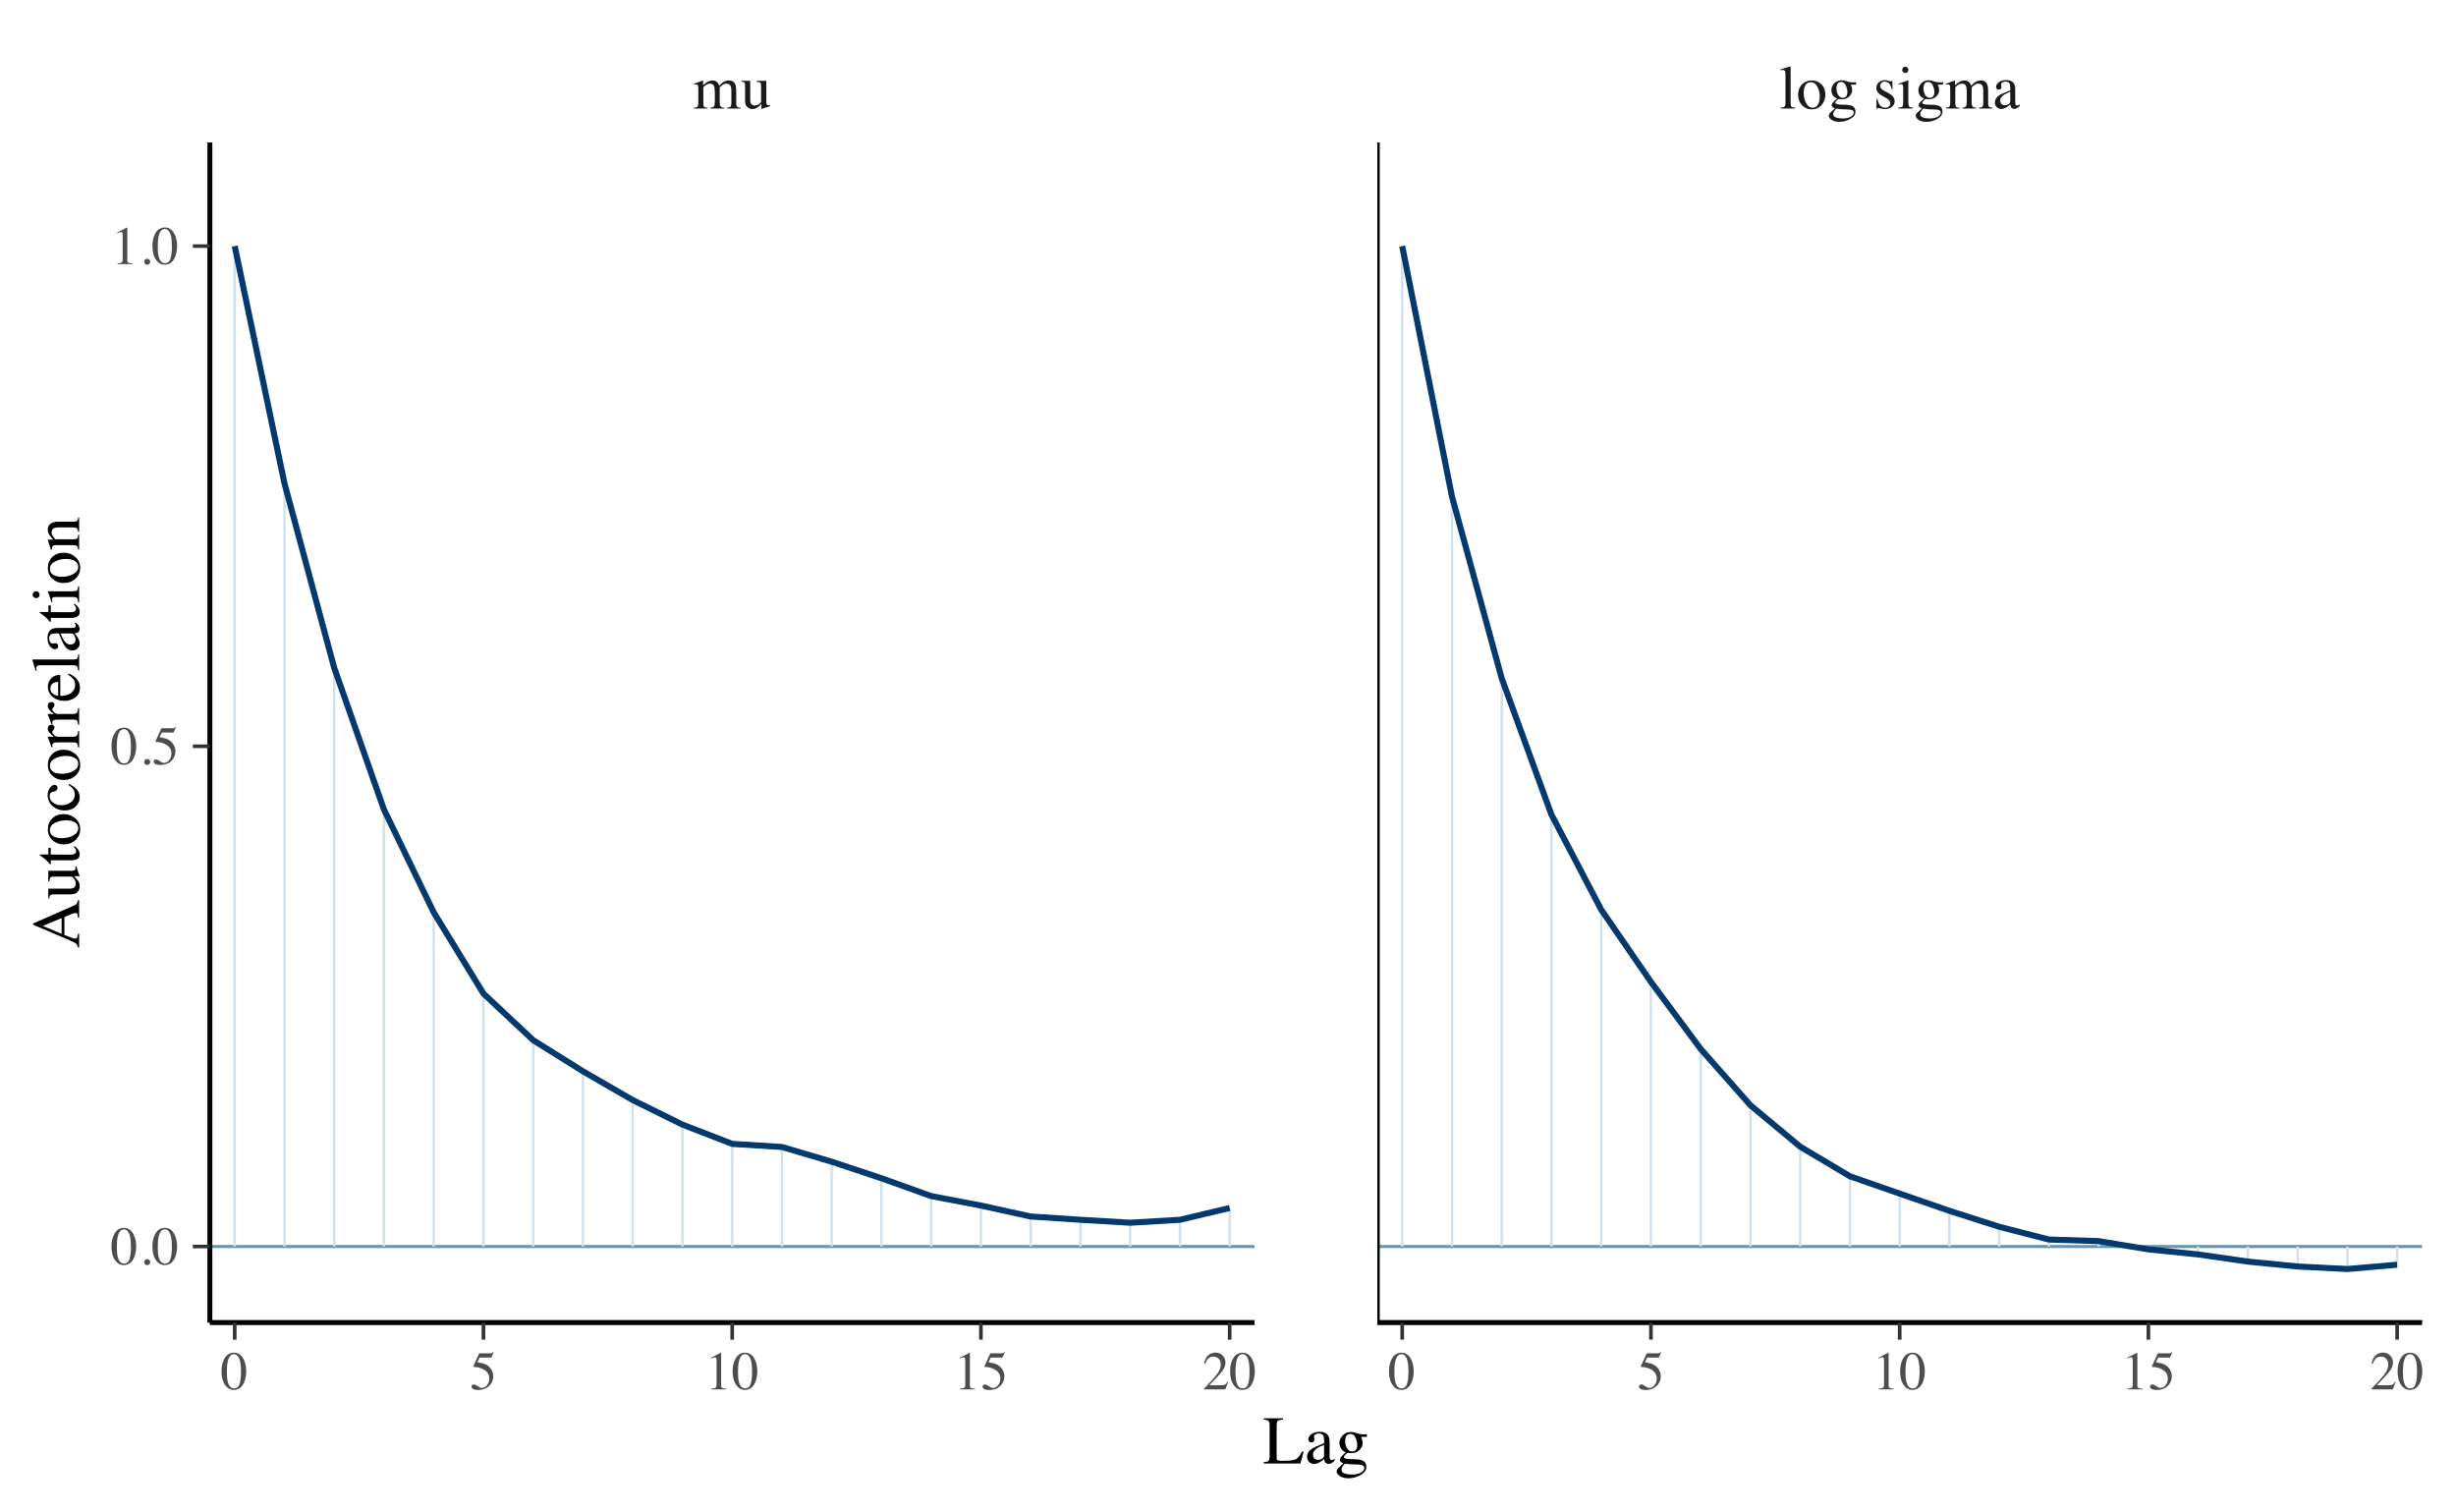 <?xml version="1.0" encoding="UTF-8"?>
<svg xmlns="http://www.w3.org/2000/svg" xmlns:xlink="http://www.w3.org/1999/xlink" width="432pt" height="266pt" viewBox="0 0 432 266" version="1.1">
<defs>
<g>
<symbol overflow="visible" id="glyph0-0">
<path style="stroke:none;" d="M 0.172 0 L 0.172 -7.141 L 7.547 -7.141 L 7.547 0 Z M 6.578 -0.969 L 6.578 -6.172 L 1.141 -6.172 L 1.141 -0.969 Z M 6.578 -0.969 "/>
</symbol>
<symbol overflow="visible" id="glyph0-1">
<path style="stroke:none;" d="M 0.172 -0.141 C 0.441 -0.16 0.625 -0.207 0.719 -0.281 C 0.863 -0.375 0.938 -0.578 0.938 -0.891 L 0.938 -3.609 C 0.938 -3.867 0.898 -4.039 0.828 -4.125 C 0.766 -4.207 0.648 -4.25 0.484 -4.25 C 0.41 -4.25 0.352 -4.242 0.312 -4.234 C 0.281 -4.223 0.238 -4.211 0.188 -4.203 L 0.188 -4.375 L 0.578 -4.5 C 0.711 -4.551 0.938 -4.633 1.25 -4.75 C 1.562 -4.875 1.727 -4.938 1.75 -4.938 C 1.758 -4.938 1.766 -4.926 1.766 -4.906 C 1.773 -4.883 1.781 -4.852 1.781 -4.812 L 1.781 -4.094 C 2.125 -4.414 2.422 -4.633 2.672 -4.75 C 2.93 -4.875 3.195 -4.938 3.469 -4.938 C 3.82 -4.938 4.109 -4.812 4.328 -4.562 C 4.441 -4.426 4.535 -4.242 4.609 -4.016 C 4.867 -4.285 5.094 -4.484 5.281 -4.609 C 5.613 -4.828 5.957 -4.938 6.312 -4.938 C 6.875 -4.938 7.25 -4.707 7.438 -4.25 C 7.551 -3.988 7.609 -3.578 7.609 -3.016 L 7.609 -0.828 C 7.609 -0.578 7.66 -0.406 7.766 -0.312 C 7.879 -0.219 8.082 -0.16 8.375 -0.141 L 8.375 0 L 6 0 L 6 -0.141 C 6.301 -0.172 6.5 -0.234 6.594 -0.328 C 6.695 -0.422 6.75 -0.613 6.75 -0.906 L 6.75 -3.188 C 6.75 -3.531 6.707 -3.781 6.625 -3.938 C 6.5 -4.227 6.25 -4.375 5.875 -4.375 C 5.645 -4.375 5.414 -4.297 5.188 -4.141 C 5.062 -4.055 4.898 -3.914 4.703 -3.719 L 4.703 -1.016 C 4.703 -0.734 4.754 -0.52 4.859 -0.375 C 4.961 -0.227 5.176 -0.148 5.5 -0.141 L 5.5 0 L 3.078 0 L 3.078 -0.141 C 3.41 -0.18 3.617 -0.258 3.703 -0.375 C 3.797 -0.5 3.844 -0.797 3.844 -1.266 L 3.844 -2.734 C 3.844 -3.273 3.812 -3.648 3.75 -3.859 C 3.625 -4.203 3.375 -4.375 3 -4.375 C 2.789 -4.375 2.582 -4.312 2.375 -4.188 C 2.164 -4.07 1.984 -3.922 1.828 -3.734 L 1.828 -0.844 C 1.828 -0.582 1.875 -0.398 1.969 -0.297 C 2.062 -0.191 2.266 -0.141 2.578 -0.141 L 2.578 0 L 0.172 0 Z M 0.172 -0.141 "/>
</symbol>
<symbol overflow="visible" id="glyph0-2">
<path style="stroke:none;" d="M 1.672 -4.875 L 1.672 -1.5 C 1.672 -1.27 1.703 -1.082 1.766 -0.938 C 1.898 -0.664 2.141 -0.531 2.484 -0.531 C 2.723 -0.531 2.957 -0.609 3.188 -0.766 C 3.32 -0.859 3.453 -0.984 3.578 -1.141 L 3.578 -4.016 C 3.578 -4.285 3.523 -4.461 3.422 -4.547 C 3.316 -4.641 3.109 -4.691 2.797 -4.703 L 2.797 -4.875 L 4.5 -4.875 L 4.5 -1.172 C 4.5 -0.93 4.539 -0.766 4.625 -0.672 C 4.707 -0.586 4.891 -0.551 5.172 -0.562 L 5.172 -0.406 C 4.973 -0.352 4.828 -0.312 4.734 -0.281 C 4.648 -0.258 4.5 -0.211 4.281 -0.141 C 4.195 -0.109 4 -0.035 3.688 0.078 C 3.664 0.078 3.648 0.066 3.641 0.047 C 3.641 0.035 3.641 0.02 3.641 0 L 3.641 -0.844 C 3.41 -0.562 3.195 -0.352 3 -0.219 C 2.695 -0.008 2.379 0.094 2.047 0.094 C 1.742 0.094 1.457 -0.016 1.188 -0.234 C 0.906 -0.441 0.766 -0.801 0.766 -1.312 L 0.766 -4.047 C 0.766 -4.328 0.707 -4.516 0.594 -4.609 C 0.508 -4.672 0.344 -4.711 0.094 -4.734 L 0.094 -4.875 Z M 2.703 -4.938 Z M 2.703 -4.938 "/>
</symbol>
<symbol overflow="visible" id="glyph0-3">
<path style="stroke:none;" d="M 0.219 -0.141 C 0.551 -0.172 0.773 -0.238 0.891 -0.344 C 1.004 -0.445 1.062 -0.645 1.062 -0.938 L 1.062 -6.078 C 1.062 -6.316 1.039 -6.477 1 -6.562 C 0.926 -6.707 0.785 -6.781 0.578 -6.781 C 0.523 -6.781 0.469 -6.773 0.406 -6.766 C 0.352 -6.754 0.281 -6.738 0.188 -6.719 L 0.188 -6.891 C 0.664 -7.016 1.238 -7.188 1.906 -7.406 C 1.938 -7.406 1.953 -7.395 1.953 -7.375 C 1.961 -7.352 1.969 -7.305 1.969 -7.234 L 1.969 -0.906 C 1.969 -0.602 2.02 -0.406 2.125 -0.312 C 2.227 -0.227 2.441 -0.172 2.766 -0.141 L 2.766 0 L 0.219 0 Z M 0.219 -0.141 "/>
</symbol>
<symbol overflow="visible" id="glyph0-4">
<path style="stroke:none;" d="M 0.281 -2.453 C 0.281 -3.148 0.5 -3.738 0.938 -4.219 C 1.383 -4.695 1.957 -4.938 2.656 -4.938 C 3.352 -4.938 3.93 -4.707 4.391 -4.25 C 4.848 -3.801 5.078 -3.195 5.078 -2.438 C 5.078 -1.738 4.852 -1.129 4.406 -0.609 C 3.969 -0.098 3.395 0.156 2.688 0.156 C 2.008 0.156 1.438 -0.086 0.969 -0.578 C 0.508 -1.078 0.281 -1.703 0.281 -2.453 Z M 2.516 -4.625 C 2.234 -4.625 1.988 -4.535 1.781 -4.359 C 1.438 -4.035 1.266 -3.484 1.266 -2.703 C 1.266 -2.078 1.406 -1.492 1.688 -0.953 C 1.969 -0.41 2.359 -0.141 2.859 -0.141 C 3.254 -0.141 3.555 -0.316 3.766 -0.672 C 3.984 -1.035 4.094 -1.516 4.094 -2.109 C 4.094 -2.711 3.957 -3.281 3.688 -3.812 C 3.414 -4.352 3.023 -4.625 2.516 -4.625 Z M 2.703 -4.938 Z M 2.703 -4.938 "/>
</symbol>
<symbol overflow="visible" id="glyph0-5">
<path style="stroke:none;" d="M 1.062 0.969 C 1.062 1.27 1.227 1.473 1.562 1.578 C 1.895 1.691 2.273 1.75 2.703 1.75 C 3.285 1.75 3.758 1.648 4.125 1.453 C 4.488 1.254 4.672 1.004 4.672 0.703 C 4.672 0.473 4.523 0.316 4.234 0.234 C 4.047 0.191 3.695 0.164 3.188 0.156 C 3.062 0.156 2.926 0.148 2.781 0.141 C 2.633 0.141 2.504 0.133 2.391 0.125 C 2.305 0.125 2.176 0.109 2 0.078 C 1.832 0.055 1.707 0.035 1.625 0.016 C 1.582 0.016 1.477 0.129 1.312 0.359 C 1.145 0.578 1.062 0.781 1.062 0.969 Z M 1.75 -1.766 C 1.426 -1.867 1.176 -2.055 1 -2.328 C 0.82 -2.598 0.734 -2.906 0.734 -3.25 C 0.734 -3.656 0.895 -4.039 1.219 -4.406 C 1.551 -4.781 2.016 -4.969 2.609 -4.969 C 2.867 -4.969 3.148 -4.906 3.453 -4.781 C 3.766 -4.664 4.062 -4.609 4.344 -4.609 C 4.414 -4.609 4.523 -4.609 4.672 -4.609 C 4.828 -4.617 4.941 -4.625 5.016 -4.625 L 5.078 -4.625 L 5.078 -4.203 L 4.156 -4.203 C 4.219 -4.047 4.27 -3.914 4.312 -3.812 C 4.363 -3.602 4.391 -3.41 4.391 -3.234 C 4.391 -2.828 4.223 -2.457 3.891 -2.125 C 3.566 -1.789 3.125 -1.625 2.562 -1.625 C 2.469 -1.625 2.305 -1.641 2.078 -1.672 C 1.973 -1.672 1.836 -1.582 1.672 -1.406 C 1.504 -1.238 1.422 -1.098 1.422 -0.984 C 1.422 -0.879 1.547 -0.801 1.797 -0.75 C 1.961 -0.707 2.141 -0.688 2.328 -0.688 C 3.234 -0.688 3.848 -0.633 4.172 -0.531 C 4.703 -0.375 4.969 -0.02 4.969 0.531 C 4.969 1.082 4.656 1.52 4.031 1.844 C 3.414 2.176 2.789 2.344 2.156 2.344 C 1.582 2.344 1.125 2.227 0.781 2 C 0.445 1.77 0.281 1.523 0.281 1.266 C 0.281 1.141 0.32 1.016 0.406 0.891 C 0.5 0.773 0.68 0.598 0.953 0.359 L 1.297 0.047 L 1.359 -0.016 C 1.203 -0.078 1.082 -0.141 1 -0.203 C 0.852 -0.316 0.781 -0.441 0.781 -0.578 C 0.781 -0.711 0.844 -0.859 0.969 -1.016 C 1.094 -1.172 1.352 -1.422 1.75 -1.766 Z M 2.75 -1.875 C 2.938 -1.875 3.098 -1.926 3.234 -2.031 C 3.441 -2.195 3.547 -2.492 3.547 -2.922 C 3.547 -3.254 3.457 -3.629 3.281 -4.047 C 3.113 -4.461 2.832 -4.672 2.438 -4.672 C 2.094 -4.672 1.859 -4.508 1.734 -4.188 C 1.66 -4.008 1.625 -3.797 1.625 -3.547 C 1.625 -3.117 1.727 -2.734 1.938 -2.391 C 2.145 -2.047 2.414 -1.875 2.75 -1.875 Z M 2.703 -4.969 Z M 2.703 -4.969 "/>
</symbol>
<symbol overflow="visible" id="glyph0-6">
<path style="stroke:none;" d=""/>
</symbol>
<symbol overflow="visible" id="glyph0-7">
<path style="stroke:none;" d="M 0.562 -1.656 L 0.734 -1.656 C 0.816 -1.258 0.926 -0.953 1.062 -0.734 C 1.301 -0.336 1.66 -0.141 2.141 -0.141 C 2.398 -0.141 2.609 -0.211 2.766 -0.359 C 2.922 -0.504 3 -0.695 3 -0.938 C 3 -1.082 2.953 -1.223 2.859 -1.359 C 2.773 -1.492 2.625 -1.629 2.406 -1.766 L 1.812 -2.094 C 1.375 -2.332 1.051 -2.566 0.844 -2.797 C 0.645 -3.035 0.547 -3.312 0.547 -3.625 C 0.547 -4.02 0.688 -4.344 0.969 -4.594 C 1.25 -4.852 1.602 -4.984 2.031 -4.984 C 2.219 -4.984 2.422 -4.945 2.641 -4.875 C 2.867 -4.801 2.992 -4.766 3.016 -4.766 C 3.078 -4.766 3.125 -4.773 3.156 -4.797 C 3.188 -4.816 3.211 -4.844 3.234 -4.875 L 3.359 -4.875 L 3.391 -3.406 L 3.234 -3.406 C 3.16 -3.75 3.066 -4.016 2.953 -4.203 C 2.734 -4.555 2.414 -4.734 2 -4.734 C 1.758 -4.734 1.566 -4.656 1.422 -4.5 C 1.285 -4.352 1.219 -4.176 1.219 -3.969 C 1.219 -3.645 1.457 -3.359 1.938 -3.109 L 2.641 -2.734 C 3.391 -2.328 3.766 -1.852 3.766 -1.312 C 3.766 -0.895 3.609 -0.555 3.297 -0.297 C 2.984 -0.035 2.578 0.094 2.078 0.094 C 1.859 0.094 1.613 0.062 1.344 0 C 1.082 -0.07 0.926 -0.109 0.875 -0.109 C 0.832 -0.109 0.797 -0.094 0.766 -0.062 C 0.734 -0.031 0.711 0.004 0.703 0.047 L 0.562 0.047 Z M 2.109 -4.984 Z M 2.109 -4.984 "/>
</symbol>
<symbol overflow="visible" id="glyph0-8">
<path style="stroke:none;" d="M 0.891 -6.812 C 0.891 -6.957 0.941 -7.082 1.047 -7.188 C 1.148 -7.301 1.281 -7.359 1.438 -7.359 C 1.582 -7.359 1.707 -7.301 1.812 -7.188 C 1.926 -7.082 1.984 -6.957 1.984 -6.812 C 1.984 -6.656 1.926 -6.52 1.812 -6.406 C 1.707 -6.301 1.582 -6.25 1.438 -6.25 C 1.281 -6.25 1.148 -6.301 1.047 -6.406 C 0.941 -6.52 0.891 -6.656 0.891 -6.812 Z M 0.203 -0.141 C 0.586 -0.18 0.828 -0.25 0.922 -0.344 C 1.016 -0.438 1.062 -0.688 1.062 -1.094 L 1.062 -3.609 C 1.062 -3.836 1.047 -3.992 1.016 -4.078 C 0.961 -4.223 0.852 -4.297 0.688 -4.297 C 0.645 -4.297 0.602 -4.289 0.562 -4.281 C 0.531 -4.281 0.43 -4.254 0.266 -4.203 L 0.266 -4.375 L 0.484 -4.438 C 1.098 -4.645 1.523 -4.797 1.766 -4.891 C 1.867 -4.93 1.938 -4.953 1.969 -4.953 C 1.969 -4.93 1.969 -4.906 1.969 -4.875 L 1.969 -1.094 C 1.969 -0.695 2.016 -0.445 2.109 -0.344 C 2.211 -0.238 2.43 -0.172 2.766 -0.141 L 2.766 0 L 0.203 0 Z M 0.203 -0.141 "/>
</symbol>
<symbol overflow="visible" id="glyph0-9">
<path style="stroke:none;" d="M 3.094 -2.922 C 2.688 -2.785 2.352 -2.641 2.094 -2.484 C 1.582 -2.172 1.328 -1.812 1.328 -1.406 C 1.328 -1.094 1.438 -0.859 1.656 -0.703 C 1.789 -0.609 1.941 -0.562 2.109 -0.562 C 2.336 -0.562 2.555 -0.625 2.766 -0.75 C 2.984 -0.883 3.094 -1.051 3.094 -1.25 Z M 0.391 -1.047 C 0.391 -1.555 0.645 -1.984 1.156 -2.328 C 1.477 -2.535 2.125 -2.82 3.094 -3.188 L 3.094 -3.625 C 3.094 -3.988 3.055 -4.238 2.984 -4.375 C 2.867 -4.613 2.625 -4.734 2.25 -4.734 C 2.07 -4.734 1.898 -4.688 1.734 -4.594 C 1.566 -4.5 1.484 -4.367 1.484 -4.203 C 1.484 -4.16 1.492 -4.086 1.516 -3.984 C 1.535 -3.891 1.547 -3.828 1.547 -3.797 C 1.547 -3.598 1.477 -3.461 1.344 -3.391 C 1.27 -3.348 1.188 -3.328 1.094 -3.328 C 0.926 -3.328 0.801 -3.375 0.719 -3.469 C 0.633 -3.57 0.594 -3.691 0.594 -3.828 C 0.594 -4.066 0.742 -4.32 1.047 -4.594 C 1.348 -4.863 1.797 -5 2.391 -5 C 3.066 -5 3.531 -4.773 3.781 -4.328 C 3.906 -4.086 3.969 -3.738 3.969 -3.281 L 3.969 -1.156 C 3.969 -0.957 3.984 -0.816 4.016 -0.734 C 4.055 -0.598 4.148 -0.531 4.297 -0.531 C 4.379 -0.531 4.445 -0.539 4.5 -0.562 C 4.551 -0.594 4.641 -0.656 4.766 -0.75 L 4.766 -0.469 C 4.66 -0.332 4.539 -0.223 4.406 -0.141 C 4.207 -0.004 4.008 0.062 3.812 0.062 C 3.57 0.062 3.395 -0.016 3.281 -0.172 C 3.176 -0.328 3.117 -0.508 3.109 -0.719 C 2.836 -0.488 2.609 -0.316 2.422 -0.203 C 2.109 -0.016 1.805 0.078 1.516 0.078 C 1.211 0.078 0.945 -0.023 0.719 -0.234 C 0.5 -0.453 0.391 -0.723 0.391 -1.047 Z M 2.406 -5 Z M 2.406 -5 "/>
</symbol>
<symbol overflow="visible" id="glyph1-0">
<path style="stroke:none;" d="M 0.156 0 L 0.156 -6.344 L 6.703 -6.344 L 6.703 0 Z M 5.844 -0.859 L 5.844 -5.484 L 1.016 -5.484 L 1.016 -0.859 Z M 5.844 -0.859 "/>
</symbol>
<symbol overflow="visible" id="glyph1-1">
<path style="stroke:none;" d="M 2.297 -0.172 C 2.754 -0.172 3.066 -0.422 3.234 -0.922 C 3.41 -1.43 3.5 -2.16 3.5 -3.109 C 3.5 -3.867 3.445 -4.473 3.344 -4.922 C 3.145 -5.766 2.785 -6.188 2.266 -6.188 C 1.734 -6.188 1.367 -5.754 1.172 -4.891 C 1.066 -4.43 1.016 -3.82 1.016 -3.062 C 1.016 -2.352 1.066 -1.785 1.172 -1.359 C 1.367 -0.566 1.742 -0.172 2.297 -0.172 Z M 2.281 -6.453 C 3 -6.453 3.555 -6.07 3.953 -5.312 C 4.266 -4.707 4.422 -4.008 4.422 -3.219 C 4.422 -2.594 4.328 -2.008 4.141 -1.469 C 3.773 -0.426 3.141 0.094 2.234 0.094 C 1.617 0.094 1.113 -0.188 0.719 -0.75 C 0.289 -1.344 0.078 -2.156 0.078 -3.188 C 0.078 -3.988 0.223 -4.68 0.516 -5.266 C 0.898 -6.055 1.488 -6.453 2.281 -6.453 Z M 2.281 -6.453 "/>
</symbol>
<symbol overflow="visible" id="glyph1-2">
<path style="stroke:none;" d="M 0.719 -0.859 C 0.895 -0.859 1.125 -0.754 1.406 -0.547 C 1.695 -0.348 1.922 -0.25 2.078 -0.25 C 2.441 -0.25 2.754 -0.406 3.016 -0.719 C 3.285 -1.039 3.422 -1.43 3.422 -1.891 C 3.422 -2.703 2.992 -3.285 2.141 -3.641 C 1.66 -3.836 1.211 -3.938 0.797 -3.938 C 0.734 -3.938 0.691 -3.938 0.672 -3.938 C 0.648 -3.945 0.629 -3.969 0.609 -4 C 0.617 -4.02 0.625 -4.035 0.625 -4.047 C 0.625 -4.066 0.629 -4.086 0.641 -4.109 L 1.656 -6.344 L 3.672 -6.344 C 3.773 -6.344 3.852 -6.359 3.906 -6.391 C 3.957 -6.43 4.031 -6.5 4.125 -6.594 L 4.188 -6.531 L 3.828 -5.656 C 3.816 -5.625 3.781 -5.602 3.719 -5.594 C 3.664 -5.594 3.609 -5.594 3.547 -5.594 L 1.734 -5.594 L 1.328 -4.781 C 1.836 -4.688 2.211 -4.602 2.453 -4.531 C 2.848 -4.395 3.176 -4.195 3.438 -3.938 C 3.656 -3.719 3.82 -3.469 3.938 -3.188 C 4.062 -2.914 4.125 -2.625 4.125 -2.312 C 4.125 -1.625 3.875 -1.047 3.375 -0.578 C 2.883 -0.117 2.266 0.109 1.516 0.109 C 1.203 0.109 0.953 0.078 0.766 0.016 C 0.453 -0.078 0.297 -0.25 0.297 -0.5 C 0.297 -0.594 0.328 -0.676 0.391 -0.75 C 0.461 -0.82 0.57 -0.859 0.719 -0.859 Z M 0.719 -0.859 "/>
</symbol>
<symbol overflow="visible" id="glyph1-3">
<path style="stroke:none;" d="M 2.844 -6.438 C 2.852 -6.414 2.859 -6.398 2.859 -6.391 C 2.859 -6.391 2.859 -6.375 2.859 -6.344 L 2.859 -0.703 C 2.859 -0.461 2.922 -0.312 3.047 -0.25 C 3.18 -0.188 3.422 -0.145 3.766 -0.125 L 3.766 0 L 1.125 0 L 1.125 -0.141 C 1.508 -0.16 1.758 -0.211 1.875 -0.297 C 1.988 -0.379 2.047 -0.562 2.047 -0.844 L 2.047 -5.188 C 2.047 -5.332 2.023 -5.441 1.984 -5.516 C 1.953 -5.598 1.875 -5.641 1.75 -5.641 C 1.664 -5.641 1.555 -5.613 1.422 -5.562 C 1.297 -5.52 1.176 -5.473 1.062 -5.422 L 1.062 -5.562 L 2.781 -6.438 Z M 2.844 -6.438 "/>
</symbol>
<symbol overflow="visible" id="glyph1-4">
<path style="stroke:none;" d="M 0.281 -0.109 C 1.426 -1.297 2.203 -2.164 2.609 -2.719 C 3.023 -3.281 3.234 -3.82 3.234 -4.344 C 3.234 -4.812 3.109 -5.164 2.859 -5.406 C 2.609 -5.645 2.305 -5.766 1.953 -5.766 C 1.523 -5.766 1.18 -5.609 0.922 -5.297 C 0.773 -5.129 0.633 -4.863 0.5 -4.5 L 0.297 -4.547 C 0.453 -5.266 0.719 -5.766 1.094 -6.047 C 1.469 -6.328 1.867 -6.469 2.297 -6.469 C 2.816 -6.469 3.238 -6.301 3.562 -5.969 C 3.895 -5.633 4.062 -5.227 4.062 -4.75 C 4.062 -4.238 3.883 -3.742 3.531 -3.266 C 3.176 -2.785 2.41 -1.941 1.234 -0.734 L 3.375 -0.734 C 3.676 -0.734 3.891 -0.77 4.016 -0.844 C 4.141 -0.914 4.273 -1.086 4.422 -1.359 L 4.547 -1.312 L 4.031 0 L 0.281 0 Z M 0.281 -0.109 "/>
</symbol>
<symbol overflow="visible" id="glyph1-5">
<path style="stroke:none;" d="M 1.562 0.109 C 1.414 0.109 1.289 0.055 1.188 -0.047 C 1.082 -0.148 1.031 -0.273 1.031 -0.422 C 1.031 -0.566 1.082 -0.691 1.188 -0.797 C 1.289 -0.898 1.414 -0.953 1.562 -0.953 C 1.707 -0.953 1.832 -0.898 1.938 -0.797 C 2.039 -0.691 2.094 -0.566 2.094 -0.422 C 2.094 -0.273 2.039 -0.148 1.938 -0.047 C 1.844 0.055 1.719 0.109 1.562 0.109 Z M 1.562 0.109 "/>
</symbol>
<symbol overflow="visible" id="glyph2-0">
<path style="stroke:none;" d="M 0.188 0 L 0.188 -7.938 L 8.391 -7.938 L 8.391 0 Z M 7.312 -1.078 L 7.312 -6.859 L 1.266 -6.859 L 1.266 -1.078 Z M 7.312 -1.078 "/>
</symbol>
<symbol overflow="visible" id="glyph2-1">
<path style="stroke:none;" d="M 0.141 -0.219 C 0.578 -0.258 0.859 -0.336 0.984 -0.453 C 1.117 -0.566 1.188 -0.848 1.188 -1.297 L 1.188 -6.641 C 1.188 -7.066 1.117 -7.344 0.984 -7.469 C 0.859 -7.602 0.578 -7.688 0.141 -7.719 L 0.141 -7.938 L 3.531 -7.938 L 3.531 -7.719 C 3.082 -7.695 2.785 -7.625 2.641 -7.5 C 2.492 -7.375 2.422 -7.113 2.422 -6.719 L 2.422 -0.953 C 2.422 -0.816 2.441 -0.711 2.484 -0.641 C 2.523 -0.566 2.625 -0.52 2.781 -0.5 C 2.863 -0.488 2.957 -0.477 3.062 -0.469 C 3.164 -0.469 3.352 -0.469 3.625 -0.469 C 4.688 -0.469 5.406 -0.555 5.781 -0.734 C 6.156 -0.91 6.52 -1.359 6.875 -2.078 L 7.172 -2.078 L 6.594 0 L 0.141 0 Z M 0.141 -0.219 "/>
</symbol>
<symbol overflow="visible" id="glyph2-2">
<path style="stroke:none;" d="M 3.438 -3.25 C 2.988 -3.102 2.617 -2.938 2.328 -2.75 C 1.766 -2.406 1.484 -2.016 1.484 -1.578 C 1.484 -1.211 1.598 -0.945 1.828 -0.781 C 1.984 -0.676 2.156 -0.625 2.344 -0.625 C 2.602 -0.625 2.848 -0.695 3.078 -0.844 C 3.316 -0.988 3.438 -1.172 3.438 -1.391 Z M 0.438 -1.172 C 0.438 -1.734 0.723 -2.203 1.297 -2.578 C 1.648 -2.816 2.363 -3.141 3.438 -3.547 L 3.438 -4.031 C 3.438 -4.438 3.398 -4.719 3.328 -4.875 C 3.191 -5.133 2.914 -5.266 2.5 -5.266 C 2.301 -5.266 2.109 -5.211 1.922 -5.109 C 1.742 -5.004 1.656 -4.859 1.656 -4.672 C 1.656 -4.629 1.664 -4.551 1.688 -4.438 C 1.707 -4.32 1.719 -4.25 1.719 -4.219 C 1.719 -4 1.645 -3.848 1.5 -3.766 C 1.414 -3.711 1.316 -3.688 1.203 -3.688 C 1.023 -3.688 0.891 -3.742 0.797 -3.859 C 0.703 -3.973 0.656 -4.102 0.656 -4.25 C 0.656 -4.52 0.82 -4.805 1.156 -5.109 C 1.5 -5.41 2 -5.562 2.656 -5.562 C 3.414 -5.562 3.93 -5.312 4.203 -4.812 C 4.336 -4.539 4.406 -4.148 4.406 -3.641 L 4.406 -1.297 C 4.406 -1.066 4.422 -0.91 4.453 -0.828 C 4.504 -0.672 4.613 -0.594 4.781 -0.594 C 4.863 -0.594 4.938 -0.602 5 -0.625 C 5.062 -0.656 5.16 -0.723 5.297 -0.828 L 5.297 -0.531 C 5.172 -0.375 5.039 -0.25 4.906 -0.156 C 4.688 0 4.461 0.078 4.234 0.078 C 3.961 0.078 3.766 -0.008 3.641 -0.188 C 3.523 -0.363 3.461 -0.566 3.453 -0.797 C 3.16 -0.547 2.91 -0.359 2.703 -0.234 C 2.336 -0.016 2 0.094 1.688 0.094 C 1.344 0.094 1.047 -0.023 0.797 -0.266 C 0.555 -0.504 0.438 -0.805 0.438 -1.172 Z M 2.672 -5.562 Z M 2.672 -5.562 "/>
</symbol>
<symbol overflow="visible" id="glyph2-3">
<path style="stroke:none;" d="M 1.172 1.078 C 1.172 1.41 1.352 1.641 1.719 1.766 C 2.094 1.891 2.52 1.953 3 1.953 C 3.645 1.953 4.172 1.836 4.578 1.609 C 4.984 1.391 5.188 1.113 5.188 0.781 C 5.188 0.52 5.023 0.348 4.703 0.266 C 4.492 0.211 4.109 0.18 3.547 0.172 C 3.398 0.172 3.242 0.164 3.078 0.156 C 2.922 0.156 2.781 0.148 2.656 0.141 C 2.562 0.141 2.422 0.125 2.234 0.094 C 2.047 0.062 1.906 0.039 1.812 0.031 C 1.758 0.031 1.641 0.148 1.453 0.391 C 1.266 0.641 1.172 0.867 1.172 1.078 Z M 1.938 -1.969 C 1.582 -2.082 1.305 -2.289 1.109 -2.594 C 0.91 -2.895 0.812 -3.234 0.812 -3.609 C 0.812 -4.066 0.992 -4.5 1.359 -4.906 C 1.723 -5.32 2.238 -5.531 2.906 -5.531 C 3.188 -5.531 3.5 -5.461 3.844 -5.328 C 4.188 -5.191 4.516 -5.125 4.828 -5.125 C 4.91 -5.125 5.035 -5.125 5.203 -5.125 C 5.367 -5.133 5.488 -5.141 5.562 -5.141 L 5.641 -5.141 L 5.641 -4.672 L 4.625 -4.672 C 4.695 -4.504 4.75 -4.359 4.781 -4.234 C 4.852 -4.004 4.891 -3.789 4.891 -3.594 C 4.891 -3.145 4.703 -2.734 4.328 -2.359 C 3.961 -1.992 3.469 -1.812 2.844 -1.812 C 2.75 -1.812 2.57 -1.828 2.312 -1.859 C 2.195 -1.859 2.047 -1.758 1.859 -1.562 C 1.68 -1.375 1.594 -1.223 1.594 -1.109 C 1.594 -0.984 1.727 -0.891 2 -0.828 C 2.176 -0.785 2.375 -0.766 2.594 -0.766 C 3.602 -0.766 4.285 -0.707 4.641 -0.594 C 5.234 -0.414 5.531 -0.02 5.531 0.594 C 5.531 1.207 5.18 1.695 4.484 2.062 C 3.797 2.426 3.102 2.609 2.406 2.609 C 1.758 2.609 1.25 2.477 0.875 2.219 C 0.5 1.957 0.312 1.688 0.312 1.406 C 0.312 1.27 0.359 1.133 0.453 1 C 0.555 0.863 0.758 0.66 1.062 0.391 L 1.438 0.047 L 1.516 -0.031 C 1.336 -0.094 1.203 -0.16 1.109 -0.234 C 0.953 -0.348 0.875 -0.484 0.875 -0.641 C 0.875 -0.785 0.941 -0.945 1.078 -1.125 C 1.211 -1.301 1.5 -1.582 1.938 -1.969 Z M 3.047 -2.094 C 3.266 -2.094 3.445 -2.148 3.594 -2.266 C 3.82 -2.453 3.938 -2.773 3.938 -3.234 C 3.938 -3.609 3.844 -4.023 3.656 -4.484 C 3.469 -4.953 3.156 -5.188 2.719 -5.188 C 2.332 -5.188 2.066 -5.004 1.922 -4.641 C 1.848 -4.453 1.812 -4.219 1.812 -3.938 C 1.812 -3.457 1.926 -3.031 2.156 -2.656 C 2.383 -2.281 2.68 -2.094 3.047 -2.094 Z M 3 -5.531 Z M 3 -5.531 "/>
</symbol>
<symbol overflow="visible" id="glyph3-0">
<path style="stroke:none;" d="M 0 -0.188 L -7.938 -0.188 L -7.938 -8.391 L 0 -8.391 Z M -1.078 -7.312 L -6.859 -7.312 L -6.859 -1.266 L -1.078 -1.266 Z M -1.078 -7.312 "/>
</symbol>
<symbol overflow="visible" id="glyph3-1">
<path style="stroke:none;" d="M -3.078 -5.359 L -6.391 -3.969 L -3.078 -2.594 Z M 0 -0.172 L -0.219 -0.172 C -0.25 -0.484 -0.363 -0.719 -0.562 -0.875 C -0.77 -1.031 -1.312 -1.297 -2.188 -1.672 L -8.078 -4.172 L -8.078 -4.406 L -1.281 -7.391 C -0.82 -7.586 -0.539 -7.742 -0.438 -7.859 C -0.332 -7.984 -0.258 -8.188 -0.219 -8.469 L 0 -8.469 L 0 -5.422 L -0.219 -5.422 C -0.25 -5.766 -0.285 -5.988 -0.328 -6.094 C -0.379 -6.195 -0.488 -6.25 -0.656 -6.25 C -0.719 -6.25 -0.82 -6.227 -0.969 -6.188 C -1.125 -6.145 -1.281 -6.094 -1.438 -6.031 L -2.594 -5.531 L -2.594 -2.391 C -1.812 -2.078 -1.332 -1.891 -1.156 -1.828 C -0.977 -1.766 -0.844 -1.734 -0.75 -1.734 C -0.539 -1.734 -0.398 -1.816 -0.328 -1.984 C -0.273 -2.086 -0.238 -2.281 -0.219 -2.562 L 0 -2.562 Z M -8.078 -4.281 Z M -8.078 -4.281 "/>
</symbol>
<symbol overflow="visible" id="glyph3-2">
<path style="stroke:none;" d="M -5.422 -1.859 L -1.672 -1.859 C -1.41 -1.859 -1.195 -1.895 -1.031 -1.969 C -0.738 -2.113 -0.594 -2.379 -0.594 -2.766 C -0.594 -3.035 -0.68 -3.297 -0.859 -3.547 C -0.953 -3.691 -1.086 -3.836 -1.266 -3.984 L -4.469 -3.984 C -4.77 -3.984 -4.969 -3.926 -5.062 -3.812 C -5.156 -3.695 -5.211 -3.461 -5.234 -3.109 L -5.422 -3.109 L -5.422 -5 L -1.297 -5 C -1.035 -5 -0.852 -5.047 -0.75 -5.141 C -0.656 -5.234 -0.613 -5.438 -0.625 -5.75 L -0.453 -5.75 C -0.398 -5.531 -0.359 -5.367 -0.328 -5.266 C -0.297 -5.172 -0.242 -5.004 -0.172 -4.766 C -0.129 -4.66 -0.039 -4.438 0.094 -4.094 C 0.094 -4.07 0.082 -4.062 0.062 -4.062 C 0.039 -4.062 0.02 -4.062 0 -4.062 L -0.938 -4.062 C -0.625 -3.789 -0.391 -3.547 -0.234 -3.328 C -0.004 -2.992 0.109 -2.645 0.109 -2.281 C 0.109 -1.938 -0.008 -1.613 -0.25 -1.312 C -0.488 -1.008 -0.891 -0.859 -1.453 -0.859 L -4.5 -0.859 C -4.812 -0.859 -5.02 -0.789 -5.125 -0.656 C -5.188 -0.57 -5.234 -0.391 -5.266 -0.109 L -5.422 -0.109 Z M -5.5 -3 Z M -5.5 -3 "/>
</symbol>
<symbol overflow="visible" id="glyph3-3">
<path style="stroke:none;" d="M -5.406 -3.047 L -4.984 -3.047 L -4.984 -1.859 L -1.609 -1.844 C -1.305 -1.844 -1.082 -1.867 -0.938 -1.922 C -0.664 -2.016 -0.531 -2.195 -0.531 -2.469 C -0.531 -2.613 -0.562 -2.738 -0.625 -2.844 C -0.695 -2.945 -0.801 -3.062 -0.938 -3.188 L -0.812 -3.344 L -0.641 -3.219 C -0.367 -3.008 -0.176 -2.789 -0.062 -2.562 C 0.051 -2.344 0.109 -2.129 0.109 -1.922 C 0.109 -1.453 -0.094 -1.141 -0.5 -0.984 C -0.727 -0.891 -1.039 -0.844 -1.438 -0.844 L -4.984 -0.844 L -4.984 -0.203 C -4.992 -0.18 -5.004 -0.164 -5.016 -0.156 C -5.023 -0.145 -5.039 -0.141 -5.062 -0.141 C -5.102 -0.141 -5.133 -0.148 -5.156 -0.172 C -5.176 -0.191 -5.223 -0.25 -5.297 -0.344 C -5.523 -0.613 -5.707 -0.805 -5.844 -0.922 C -5.977 -1.047 -6.344 -1.328 -6.938 -1.766 C -6.938 -1.816 -6.93 -1.848 -6.922 -1.859 C -6.922 -1.867 -6.895 -1.875 -6.844 -1.875 L -5.406 -1.875 Z M -5.406 -3.047 "/>
</symbol>
<symbol overflow="visible" id="glyph3-4">
<path style="stroke:none;" d="M -2.719 -0.312 C -3.5 -0.312 -4.156 -0.555 -4.688 -1.047 C -5.227 -1.535 -5.5 -2.172 -5.5 -2.953 C -5.5 -3.723 -5.242 -4.363 -4.734 -4.875 C -4.223 -5.383 -3.547 -5.641 -2.703 -5.641 C -1.93 -5.641 -1.254 -5.391 -0.672 -4.891 C -0.098 -4.398 0.188 -3.766 0.188 -2.984 C 0.188 -2.234 -0.086 -1.598 -0.641 -1.078 C -1.191 -0.566 -1.883 -0.312 -2.719 -0.312 Z M -5.141 -2.797 C -5.141 -2.484 -5.039 -2.211 -4.844 -1.984 C -4.488 -1.598 -3.875 -1.406 -3 -1.406 C -2.301 -1.406 -1.648 -1.562 -1.047 -1.875 C -0.453 -2.188 -0.156 -2.625 -0.156 -3.188 C -0.156 -3.625 -0.352 -3.957 -0.75 -4.188 C -1.156 -4.426 -1.688 -4.547 -2.344 -4.547 C -3.02 -4.547 -3.656 -4.395 -4.25 -4.094 C -4.844 -3.789 -5.141 -3.359 -5.141 -2.797 Z M -5.5 -3 Z M -5.5 -3 "/>
</symbol>
<symbol overflow="visible" id="glyph3-5">
<path style="stroke:none;" d="M -5.531 -2.984 C -5.531 -3.473 -5.398 -3.895 -5.141 -4.25 C -4.891 -4.602 -4.613 -4.781 -4.312 -4.781 C -4.188 -4.781 -4.066 -4.734 -3.953 -4.641 C -3.848 -4.547 -3.797 -4.406 -3.797 -4.219 C -3.797 -4.082 -3.844 -3.961 -3.938 -3.859 C -4.031 -3.754 -4.164 -3.68 -4.344 -3.641 L -4.625 -3.562 C -4.832 -3.52 -4.977 -3.438 -5.062 -3.312 C -5.145 -3.176 -5.188 -3.004 -5.188 -2.797 C -5.188 -2.348 -4.988 -1.969 -4.594 -1.656 C -4.207 -1.352 -3.691 -1.203 -3.047 -1.203 C -2.461 -1.203 -1.938 -1.367 -1.469 -1.703 C -1 -2.047 -0.766 -2.504 -0.766 -3.078 C -0.766 -3.484 -0.895 -3.848 -1.156 -4.172 C -1.312 -4.348 -1.555 -4.551 -1.891 -4.781 L -1.781 -4.938 C -1.312 -4.719 -0.941 -4.484 -0.672 -4.234 C -0.148 -3.766 0.109 -3.219 0.109 -2.594 C 0.109 -1.988 -0.129 -1.453 -0.609 -0.984 C -1.086 -0.516 -1.738 -0.281 -2.562 -0.281 C -3.375 -0.281 -4.07 -0.535 -4.656 -1.047 C -5.238 -1.555 -5.531 -2.203 -5.531 -2.984 Z M -5.531 -2.719 Z M -5.531 -2.719 "/>
</symbol>
<symbol overflow="visible" id="glyph3-6">
<path style="stroke:none;" d="M -0.188 -0.047 C -0.219 -0.41 -0.281 -0.648 -0.375 -0.766 C -0.477 -0.879 -0.688 -0.938 -1 -0.938 L -3.641 -0.938 C -4.023 -0.938 -4.301 -0.898 -4.469 -0.828 C -4.633 -0.766 -4.719 -0.633 -4.719 -0.438 C -4.719 -0.395 -4.711 -0.344 -4.703 -0.281 C -4.691 -0.219 -4.68 -0.148 -4.672 -0.078 L -4.859 -0.078 C -4.93 -0.305 -5.008 -0.535 -5.094 -0.766 C -5.176 -1.004 -5.238 -1.164 -5.281 -1.25 C -5.352 -1.445 -5.438 -1.648 -5.531 -1.859 C -5.531 -1.891 -5.52 -1.906 -5.5 -1.906 C -5.477 -1.914 -5.438 -1.922 -5.375 -1.922 L -4.406 -1.922 C -4.758 -2.172 -5.031 -2.41 -5.219 -2.641 C -5.414 -2.867 -5.516 -3.109 -5.516 -3.359 C -5.516 -3.555 -5.453 -3.719 -5.328 -3.844 C -5.211 -3.969 -5.066 -4.031 -4.891 -4.031 C -4.734 -4.031 -4.598 -3.984 -4.484 -3.891 C -4.379 -3.797 -4.328 -3.676 -4.328 -3.531 C -4.328 -3.383 -4.395 -3.234 -4.531 -3.078 C -4.664 -2.93 -4.734 -2.816 -4.734 -2.734 C -4.734 -2.598 -4.625 -2.426 -4.406 -2.219 C -4.188 -2.02 -3.957 -1.922 -3.719 -1.922 L -1.078 -1.922 C -0.742 -1.922 -0.508 -2 -0.375 -2.156 C -0.25 -2.312 -0.188 -2.57 -0.188 -2.938 L 0 -2.938 L 0 -0.047 Z M -0.188 -0.047 "/>
</symbol>
<symbol overflow="visible" id="glyph3-7">
<path style="stroke:none;" d="M -5.5 -2.75 C -5.5 -3.301 -5.305 -3.781 -4.922 -4.188 C -4.547 -4.602 -4.008 -4.812 -3.312 -4.812 L -3.312 -1.094 C -2.406 -1.133 -1.742 -1.336 -1.328 -1.703 C -0.91 -2.078 -0.703 -2.52 -0.703 -3.031 C -0.703 -3.438 -0.805 -3.781 -1.016 -4.062 C -1.234 -4.344 -1.539 -4.602 -1.938 -4.844 L -1.875 -5.047 C -1.375 -4.891 -0.91 -4.594 -0.484 -4.156 C -0.066 -3.719 0.141 -3.176 0.141 -2.531 C 0.141 -1.801 -0.133 -1.234 -0.688 -0.828 C -1.25 -0.43 -1.891 -0.234 -2.609 -0.234 C -3.391 -0.234 -4.066 -0.461 -4.641 -0.922 C -5.211 -1.391 -5.5 -2 -5.5 -2.75 Z M -5.062 -2.406 C -5.062 -1.957 -4.867 -1.617 -4.484 -1.391 C -4.266 -1.266 -4 -1.176 -3.688 -1.125 L -3.688 -3.594 C -4.07 -3.551 -4.359 -3.477 -4.547 -3.375 C -4.891 -3.176 -5.062 -2.852 -5.062 -2.406 Z M -5.5 -2.672 Z M -5.5 -2.672 "/>
</symbol>
<symbol overflow="visible" id="glyph3-8">
<path style="stroke:none;" d="M -0.172 -0.25 C -0.203 -0.613 -0.27 -0.859 -0.375 -0.984 C -0.488 -1.109 -0.707 -1.172 -1.031 -1.172 L -6.766 -1.172 C -7.023 -1.172 -7.203 -1.148 -7.297 -1.109 C -7.461 -1.035 -7.547 -0.879 -7.547 -0.641 C -7.547 -0.586 -7.535 -0.523 -7.516 -0.453 C -7.504 -0.391 -7.488 -0.312 -7.469 -0.219 L -7.672 -0.219 C -7.805 -0.75 -7.992 -1.383 -8.234 -2.125 C -8.234 -2.145 -8.219 -2.16 -8.188 -2.172 C -8.164 -2.18 -8.117 -2.188 -8.047 -2.188 L -1.016 -2.188 C -0.672 -2.188 -0.445 -2.242 -0.344 -2.359 C -0.25 -2.473 -0.191 -2.711 -0.172 -3.078 L 0 -3.078 L 0 -0.25 Z M -0.172 -0.25 "/>
</symbol>
<symbol overflow="visible" id="glyph3-9">
<path style="stroke:none;" d="M -3.25 -3.438 C -3.102 -2.988 -2.938 -2.617 -2.75 -2.328 C -2.406 -1.766 -2.016 -1.484 -1.578 -1.484 C -1.211 -1.484 -0.945 -1.598 -0.781 -1.828 C -0.676 -1.984 -0.625 -2.156 -0.625 -2.344 C -0.625 -2.602 -0.695 -2.848 -0.844 -3.078 C -0.988 -3.316 -1.172 -3.438 -1.391 -3.438 Z M -1.172 -0.438 C -1.734 -0.438 -2.203 -0.723 -2.578 -1.297 C -2.816 -1.648 -3.141 -2.363 -3.547 -3.438 L -4.031 -3.438 C -4.438 -3.438 -4.719 -3.398 -4.875 -3.328 C -5.133 -3.191 -5.266 -2.914 -5.266 -2.5 C -5.266 -2.301 -5.211 -2.109 -5.109 -1.922 C -5.004 -1.742 -4.859 -1.656 -4.672 -1.656 C -4.629 -1.656 -4.551 -1.664 -4.438 -1.688 C -4.32 -1.707 -4.25 -1.719 -4.219 -1.719 C -4 -1.719 -3.848 -1.645 -3.766 -1.5 C -3.711 -1.414 -3.688 -1.316 -3.688 -1.203 C -3.688 -1.023 -3.742 -0.891 -3.859 -0.797 C -3.973 -0.703 -4.102 -0.656 -4.25 -0.656 C -4.52 -0.656 -4.805 -0.82 -5.109 -1.156 C -5.41 -1.5 -5.562 -2 -5.562 -2.656 C -5.562 -3.414 -5.312 -3.93 -4.812 -4.203 C -4.539 -4.336 -4.148 -4.406 -3.641 -4.406 L -1.297 -4.406 C -1.066 -4.406 -0.91 -4.422 -0.828 -4.453 C -0.672 -4.504 -0.594 -4.613 -0.594 -4.781 C -0.594 -4.863 -0.602 -4.938 -0.625 -5 C -0.656 -5.062 -0.723 -5.16 -0.828 -5.297 L -0.531 -5.297 C -0.375 -5.172 -0.25 -5.039 -0.156 -4.906 C 0 -4.688 0.078 -4.461 0.078 -4.234 C 0.078 -3.961 -0.008 -3.766 -0.188 -3.641 C -0.363 -3.523 -0.566 -3.461 -0.797 -3.453 C -0.547 -3.16 -0.359 -2.91 -0.234 -2.703 C -0.016 -2.336 0.094 -2 0.094 -1.688 C 0.094 -1.344 -0.023 -1.047 -0.266 -0.797 C -0.504 -0.555 -0.805 -0.438 -1.172 -0.438 Z M -5.562 -2.672 Z M -5.562 -2.672 "/>
</symbol>
<symbol overflow="visible" id="glyph3-10">
<path style="stroke:none;" d="M -7.562 -0.984 C -7.727 -0.984 -7.875 -1.039 -8 -1.156 C -8.125 -1.281 -8.188 -1.426 -8.188 -1.594 C -8.188 -1.758 -8.125 -1.898 -8 -2.016 C -7.883 -2.141 -7.738 -2.203 -7.562 -2.203 C -7.395 -2.203 -7.25 -2.141 -7.125 -2.016 C -7.008 -1.898 -6.953 -1.758 -6.953 -1.594 C -6.953 -1.426 -7.008 -1.281 -7.125 -1.156 C -7.25 -1.039 -7.395 -0.984 -7.562 -0.984 Z M -0.172 -0.234 C -0.203 -0.648 -0.27 -0.91 -0.375 -1.016 C -0.477 -1.129 -0.758 -1.188 -1.219 -1.188 L -4.016 -1.188 C -4.266 -1.188 -4.441 -1.172 -4.547 -1.141 C -4.703 -1.078 -4.781 -0.953 -4.781 -0.766 C -4.781 -0.723 -4.773 -0.68 -4.766 -0.641 C -4.766 -0.598 -4.734 -0.477 -4.672 -0.281 L -4.859 -0.281 L -4.938 -0.547 C -5.164 -1.223 -5.332 -1.695 -5.438 -1.969 C -5.488 -2.082 -5.516 -2.156 -5.516 -2.188 C -5.484 -2.188 -5.453 -2.188 -5.422 -2.188 L -1.219 -2.188 C -0.77 -2.188 -0.488 -2.238 -0.375 -2.344 C -0.27 -2.457 -0.203 -2.703 -0.172 -3.078 L 0 -3.078 L 0 -0.234 Z M -0.172 -0.234 "/>
</symbol>
<symbol overflow="visible" id="glyph3-11">
<path style="stroke:none;" d="M -0.172 -0.219 C -0.203 -0.5 -0.27 -0.691 -0.375 -0.797 C -0.477 -0.91 -0.707 -0.969 -1.062 -0.969 L -4.031 -0.969 C -4.281 -0.969 -4.457 -0.941 -4.562 -0.891 C -4.707 -0.816 -4.781 -0.664 -4.781 -0.438 C -4.781 -0.406 -4.781 -0.367 -4.781 -0.328 C -4.781 -0.297 -4.773 -0.25 -4.766 -0.188 L -4.969 -0.188 C -5.02 -0.352 -5.141 -0.734 -5.328 -1.328 L -5.516 -1.875 C -5.516 -1.906 -5.504 -1.922 -5.484 -1.922 C -5.461 -1.93 -5.438 -1.938 -5.406 -1.938 L -4.547 -1.938 C -4.879 -2.301 -5.109 -2.582 -5.234 -2.781 C -5.422 -3.082 -5.516 -3.398 -5.516 -3.734 C -5.516 -3.992 -5.441 -4.234 -5.297 -4.453 C -4.992 -4.879 -4.461 -5.094 -3.703 -5.094 L -0.969 -5.094 C -0.688 -5.094 -0.484 -5.148 -0.359 -5.266 C -0.234 -5.379 -0.172 -5.566 -0.172 -5.828 L 0 -5.828 L 0 -3.328 L -0.172 -3.328 C -0.203 -3.609 -0.273 -3.805 -0.391 -3.922 C -0.516 -4.035 -0.773 -4.094 -1.172 -4.094 L -3.688 -4.094 C -4.02 -4.094 -4.297 -4.031 -4.516 -3.906 C -4.734 -3.781 -4.844 -3.551 -4.844 -3.219 C -4.844 -2.988 -4.766 -2.754 -4.609 -2.516 C -4.523 -2.379 -4.379 -2.207 -4.172 -2 L -0.891 -2 C -0.609 -2 -0.414 -2.062 -0.312 -2.188 C -0.219 -2.312 -0.172 -2.508 -0.172 -2.781 L 0 -2.781 L 0 -0.219 Z M -5.516 -3 Z M -5.516 -3 "/>
</symbol>
</g>
<clipPath id="clip1">
  <path d="M 36.91 218 L 220.668 218 L 220.668 220 L 36.91 220 Z M 36.91 218 "/>
</clipPath>
<clipPath id="clip2">
  <path d="M 36.91 232 L 220.668 232 L 220.668 232.641 L 36.91 232.641 Z M 36.91 232 "/>
</clipPath>
<clipPath id="clip3">
  <path d="M 36.91 25.051 L 38 25.051 L 38 232.641 L 36.91 232.641 Z M 36.91 25.051 "/>
</clipPath>
<clipPath id="clip4">
  <path d="M 242.266 218 L 426.023 218 L 426.023 220 L 242.266 220 Z M 242.266 218 "/>
</clipPath>
<clipPath id="clip5">
  <path d="M 242.266 232 L 426.023 232 L 426.023 232.641 L 242.266 232.641 Z M 242.266 232 "/>
</clipPath>
<clipPath id="clip6">
  <path d="M 242.266 25.051 L 243 25.051 L 243 232.641 L 242.266 232.641 Z M 242.266 25.051 "/>
</clipPath>
</defs>
<g id="surface454">
<rect x="0" y="0" width="432" height="266" style="fill:rgb(100%,100%,100%);fill-opacity:1;stroke:none;"/>
<g clip-path="url(#clip1)" clip-rule="nonzero">
<path style="fill:none;stroke-width:0.533;stroke-linecap:butt;stroke-linejoin:round;stroke:rgb(39.216%,59.216%,69.412%);stroke-opacity:1;stroke-miterlimit:10;" d="M 36.91 219.242 L 220.668 219.242 "/>
</g>
<path style="fill:none;stroke-width:0.427;stroke-linecap:butt;stroke-linejoin:round;stroke:rgb(81.961%,88.235%,92.549%);stroke-opacity:1;stroke-miterlimit:10;" d="M 41.285 43.285 L 41.285 219.242 "/>
<path style="fill:none;stroke-width:0.427;stroke-linecap:butt;stroke-linejoin:round;stroke:rgb(81.961%,88.235%,92.549%);stroke-opacity:1;stroke-miterlimit:10;" d="M 50.035 85.008 L 50.035 219.242 "/>
<path style="fill:none;stroke-width:0.427;stroke-linecap:butt;stroke-linejoin:round;stroke:rgb(81.961%,88.235%,92.549%);stroke-opacity:1;stroke-miterlimit:10;" d="M 58.785 117.457 L 58.785 219.242 "/>
<path style="fill:none;stroke-width:0.427;stroke-linecap:butt;stroke-linejoin:round;stroke:rgb(81.961%,88.235%,92.549%);stroke-opacity:1;stroke-miterlimit:10;" d="M 67.535 142.387 L 67.535 219.242 "/>
<path style="fill:none;stroke-width:0.427;stroke-linecap:butt;stroke-linejoin:round;stroke:rgb(81.961%,88.235%,92.549%);stroke-opacity:1;stroke-miterlimit:10;" d="M 76.285 160.465 L 76.285 219.242 "/>
<path style="fill:none;stroke-width:0.427;stroke-linecap:butt;stroke-linejoin:round;stroke:rgb(81.961%,88.235%,92.549%);stroke-opacity:1;stroke-miterlimit:10;" d="M 85.039 174.758 L 85.039 219.242 "/>
<path style="fill:none;stroke-width:0.427;stroke-linecap:butt;stroke-linejoin:round;stroke:rgb(81.961%,88.235%,92.549%);stroke-opacity:1;stroke-miterlimit:10;" d="M 93.789 182.957 L 93.789 219.242 "/>
<path style="fill:none;stroke-width:0.427;stroke-linecap:butt;stroke-linejoin:round;stroke:rgb(81.961%,88.235%,92.549%);stroke-opacity:1;stroke-miterlimit:10;" d="M 102.539 188.426 L 102.539 219.242 "/>
<path style="fill:none;stroke-width:0.427;stroke-linecap:butt;stroke-linejoin:round;stroke:rgb(81.961%,88.235%,92.549%);stroke-opacity:1;stroke-miterlimit:10;" d="M 111.289 193.484 L 111.289 219.242 "/>
<path style="fill:none;stroke-width:0.427;stroke-linecap:butt;stroke-linejoin:round;stroke:rgb(81.961%,88.235%,92.549%);stroke-opacity:1;stroke-miterlimit:10;" d="M 120.039 197.801 L 120.039 219.242 "/>
<path style="fill:none;stroke-width:0.427;stroke-linecap:butt;stroke-linejoin:round;stroke:rgb(81.961%,88.235%,92.549%);stroke-opacity:1;stroke-miterlimit:10;" d="M 128.789 201.191 L 128.789 219.242 "/>
<path style="fill:none;stroke-width:0.427;stroke-linecap:butt;stroke-linejoin:round;stroke:rgb(81.961%,88.235%,92.549%);stroke-opacity:1;stroke-miterlimit:10;" d="M 137.539 201.738 L 137.539 219.242 "/>
<path style="fill:none;stroke-width:0.427;stroke-linecap:butt;stroke-linejoin:round;stroke:rgb(81.961%,88.235%,92.549%);stroke-opacity:1;stroke-miterlimit:10;" d="M 146.289 204.328 L 146.289 219.242 "/>
<path style="fill:none;stroke-width:0.427;stroke-linecap:butt;stroke-linejoin:round;stroke:rgb(81.961%,88.235%,92.549%);stroke-opacity:1;stroke-miterlimit:10;" d="M 155.039 207.238 L 155.039 219.242 "/>
<path style="fill:none;stroke-width:0.427;stroke-linecap:butt;stroke-linejoin:round;stroke:rgb(81.961%,88.235%,92.549%);stroke-opacity:1;stroke-miterlimit:10;" d="M 163.789 210.375 L 163.789 219.242 "/>
<path style="fill:none;stroke-width:0.427;stroke-linecap:butt;stroke-linejoin:round;stroke:rgb(81.961%,88.235%,92.549%);stroke-opacity:1;stroke-miterlimit:10;" d="M 172.539 212.039 L 172.539 219.242 "/>
<path style="fill:none;stroke-width:0.427;stroke-linecap:butt;stroke-linejoin:round;stroke:rgb(81.961%,88.235%,92.549%);stroke-opacity:1;stroke-miterlimit:10;" d="M 181.289 213.965 L 181.289 219.242 "/>
<path style="fill:none;stroke-width:0.427;stroke-linecap:butt;stroke-linejoin:round;stroke:rgb(81.961%,88.235%,92.549%);stroke-opacity:1;stroke-miterlimit:10;" d="M 190.039 214.543 L 190.039 219.242 "/>
<path style="fill:none;stroke-width:0.427;stroke-linecap:butt;stroke-linejoin:round;stroke:rgb(81.961%,88.235%,92.549%);stroke-opacity:1;stroke-miterlimit:10;" d="M 198.789 215.062 L 198.789 219.242 "/>
<path style="fill:none;stroke-width:0.427;stroke-linecap:butt;stroke-linejoin:round;stroke:rgb(81.961%,88.235%,92.549%);stroke-opacity:1;stroke-miterlimit:10;" d="M 207.543 214.543 L 207.543 219.242 "/>
<path style="fill:none;stroke-width:0.427;stroke-linecap:butt;stroke-linejoin:round;stroke:rgb(81.961%,88.235%,92.549%);stroke-opacity:1;stroke-miterlimit:10;" d="M 216.293 212.469 L 216.293 219.242 "/>
<path style="fill:none;stroke-width:1.067;stroke-linecap:butt;stroke-linejoin:round;stroke:rgb(1.176%,22.353%,42.353%);stroke-opacity:1;stroke-miterlimit:10;" d="M 41.285 43.285 L 50.035 85.008 L 58.785 117.457 L 67.535 142.387 L 76.285 160.465 L 85.039 174.758 L 93.789 182.957 L 102.539 188.426 L 111.289 193.484 L 120.039 197.801 L 128.789 201.191 L 137.539 201.738 L 146.289 204.328 L 155.039 207.238 L 163.789 210.375 L 172.539 212.039 L 181.289 213.965 L 190.039 214.543 L 198.789 215.062 L 207.543 214.543 L 216.293 212.469 "/>
<g clip-path="url(#clip2)" clip-rule="nonzero">
<path style="fill:none;stroke-width:0.854;stroke-linecap:butt;stroke-linejoin:round;stroke:rgb(0%,0%,0%);stroke-opacity:1;stroke-miterlimit:10;" d="M 36.91 232.637 L 220.668 232.637 "/>
</g>
<g clip-path="url(#clip3)" clip-rule="nonzero">
<path style="fill:none;stroke-width:0.854;stroke-linecap:butt;stroke-linejoin:round;stroke:rgb(0%,0%,0%);stroke-opacity:1;stroke-miterlimit:10;" d="M 36.91 232.637 L 36.91 25.051 "/>
</g>
<g clip-path="url(#clip4)" clip-rule="nonzero">
<path style="fill:none;stroke-width:0.533;stroke-linecap:butt;stroke-linejoin:round;stroke:rgb(39.216%,59.216%,69.412%);stroke-opacity:1;stroke-miterlimit:10;" d="M 242.266 219.242 L 426.023 219.242 "/>
</g>
<path style="fill:none;stroke-width:0.427;stroke-linecap:butt;stroke-linejoin:round;stroke:rgb(81.961%,88.235%,92.549%);stroke-opacity:1;stroke-miterlimit:10;" d="M 246.641 43.285 L 246.641 219.242 "/>
<path style="fill:none;stroke-width:0.427;stroke-linecap:butt;stroke-linejoin:round;stroke:rgb(81.961%,88.235%,92.549%);stroke-opacity:1;stroke-miterlimit:10;" d="M 255.391 87.316 L 255.391 219.242 "/>
<path style="fill:none;stroke-width:0.427;stroke-linecap:butt;stroke-linejoin:round;stroke:rgb(81.961%,88.235%,92.549%);stroke-opacity:1;stroke-miterlimit:10;" d="M 264.141 119.285 L 264.141 219.242 "/>
<path style="fill:none;stroke-width:0.427;stroke-linecap:butt;stroke-linejoin:round;stroke:rgb(81.961%,88.235%,92.549%);stroke-opacity:1;stroke-miterlimit:10;" d="M 272.891 143.281 L 272.891 219.242 "/>
<path style="fill:none;stroke-width:0.427;stroke-linecap:butt;stroke-linejoin:round;stroke:rgb(81.961%,88.235%,92.549%);stroke-opacity:1;stroke-miterlimit:10;" d="M 281.645 159.992 L 281.645 219.242 "/>
<path style="fill:none;stroke-width:0.427;stroke-linecap:butt;stroke-linejoin:round;stroke:rgb(81.961%,88.235%,92.549%);stroke-opacity:1;stroke-miterlimit:10;" d="M 290.395 172.711 L 290.395 219.242 "/>
<path style="fill:none;stroke-width:0.427;stroke-linecap:butt;stroke-linejoin:round;stroke:rgb(81.961%,88.235%,92.549%);stroke-opacity:1;stroke-miterlimit:10;" d="M 299.145 184.5 L 299.145 219.242 "/>
<path style="fill:none;stroke-width:0.427;stroke-linecap:butt;stroke-linejoin:round;stroke:rgb(81.961%,88.235%,92.549%);stroke-opacity:1;stroke-miterlimit:10;" d="M 307.895 194.402 L 307.895 219.242 "/>
<path style="fill:none;stroke-width:0.427;stroke-linecap:butt;stroke-linejoin:round;stroke:rgb(81.961%,88.235%,92.549%);stroke-opacity:1;stroke-miterlimit:10;" d="M 316.645 201.684 L 316.645 219.242 "/>
<path style="fill:none;stroke-width:0.427;stroke-linecap:butt;stroke-linejoin:round;stroke:rgb(81.961%,88.235%,92.549%);stroke-opacity:1;stroke-miterlimit:10;" d="M 325.395 206.891 L 325.395 219.242 "/>
<path style="fill:none;stroke-width:0.427;stroke-linecap:butt;stroke-linejoin:round;stroke:rgb(81.961%,88.235%,92.549%);stroke-opacity:1;stroke-miterlimit:10;" d="M 334.145 209.941 L 334.145 219.242 "/>
<path style="fill:none;stroke-width:0.427;stroke-linecap:butt;stroke-linejoin:round;stroke:rgb(81.961%,88.235%,92.549%);stroke-opacity:1;stroke-miterlimit:10;" d="M 342.895 212.969 L 342.895 219.242 "/>
<path style="fill:none;stroke-width:0.427;stroke-linecap:butt;stroke-linejoin:round;stroke:rgb(81.961%,88.235%,92.549%);stroke-opacity:1;stroke-miterlimit:10;" d="M 351.645 215.773 L 351.645 219.242 "/>
<path style="fill:none;stroke-width:0.427;stroke-linecap:butt;stroke-linejoin:round;stroke:rgb(81.961%,88.235%,92.549%);stroke-opacity:1;stroke-miterlimit:10;" d="M 360.395 218.016 L 360.395 219.242 "/>
<path style="fill:none;stroke-width:0.427;stroke-linecap:butt;stroke-linejoin:round;stroke:rgb(81.961%,88.235%,92.549%);stroke-opacity:1;stroke-miterlimit:10;" d="M 369.145 218.293 L 369.145 219.242 "/>
<path style="fill:none;stroke-width:0.427;stroke-linecap:butt;stroke-linejoin:round;stroke:rgb(81.961%,88.235%,92.549%);stroke-opacity:1;stroke-miterlimit:10;" d="M 377.895 219.746 L 377.895 219.242 "/>
<path style="fill:none;stroke-width:0.427;stroke-linecap:butt;stroke-linejoin:round;stroke:rgb(81.961%,88.235%,92.549%);stroke-opacity:1;stroke-miterlimit:10;" d="M 386.645 220.633 L 386.645 219.242 "/>
<path style="fill:none;stroke-width:0.427;stroke-linecap:butt;stroke-linejoin:round;stroke:rgb(81.961%,88.235%,92.549%);stroke-opacity:1;stroke-miterlimit:10;" d="M 395.395 221.895 L 395.395 219.242 "/>
<path style="fill:none;stroke-width:0.427;stroke-linecap:butt;stroke-linejoin:round;stroke:rgb(81.961%,88.235%,92.549%);stroke-opacity:1;stroke-miterlimit:10;" d="M 404.148 222.758 L 404.148 219.242 "/>
<path style="fill:none;stroke-width:0.427;stroke-linecap:butt;stroke-linejoin:round;stroke:rgb(81.961%,88.235%,92.549%);stroke-opacity:1;stroke-miterlimit:10;" d="M 412.898 223.203 L 412.898 219.242 "/>
<path style="fill:none;stroke-width:0.427;stroke-linecap:butt;stroke-linejoin:round;stroke:rgb(81.961%,88.235%,92.549%);stroke-opacity:1;stroke-miterlimit:10;" d="M 421.648 222.449 L 421.648 219.242 "/>
<path style="fill:none;stroke-width:1.067;stroke-linecap:butt;stroke-linejoin:round;stroke:rgb(1.176%,22.353%,42.353%);stroke-opacity:1;stroke-miterlimit:10;" d="M 246.641 43.285 L 255.391 87.316 L 264.141 119.285 L 272.891 143.281 L 281.645 159.992 L 290.395 172.711 L 299.145 184.5 L 307.895 194.402 L 316.645 201.684 L 325.395 206.891 L 334.145 209.941 L 342.895 212.969 L 351.645 215.773 L 360.395 218.016 L 369.145 218.293 L 377.895 219.746 L 386.645 220.633 L 395.395 221.895 L 404.148 222.758 L 412.898 223.203 L 421.648 222.449 "/>
<g clip-path="url(#clip5)" clip-rule="nonzero">
<path style="fill:none;stroke-width:0.854;stroke-linecap:butt;stroke-linejoin:round;stroke:rgb(0%,0%,0%);stroke-opacity:1;stroke-miterlimit:10;" d="M 242.266 232.637 L 426.023 232.637 "/>
</g>
<g clip-path="url(#clip6)" clip-rule="nonzero">
<path style="fill:none;stroke-width:0.854;stroke-linecap:butt;stroke-linejoin:round;stroke:rgb(0%,0%,0%);stroke-opacity:1;stroke-miterlimit:10;" d="M 242.266 232.637 L 242.266 25.051 "/>
</g>
<g style="fill:rgb(10.196%,10.196%,10.196%);fill-opacity:1;">
  <use xlink:href="#glyph0-1" x="121.891" y="19.086"/>
  <use xlink:href="#glyph0-2" x="130.291" y="19.086"/>
</g>
<g style="fill:rgb(10.196%,10.196%,10.196%);fill-opacity:1;">
  <use xlink:href="#glyph0-3" x="312.996" y="19.086"/>
  <use xlink:href="#glyph0-4" x="315.997" y="19.086"/>
  <use xlink:href="#glyph0-5" x="321.397" y="19.086"/>
  <use xlink:href="#glyph0-6" x="326.797" y="19.086"/>
  <use xlink:href="#glyph0-7" x="329.497" y="19.086"/>
  <use xlink:href="#glyph0-8" x="333.7" y="19.086"/>
  <use xlink:href="#glyph0-5" x="336.7" y="19.086"/>
  <use xlink:href="#glyph0-1" x="342.1" y="19.086"/>
  <use xlink:href="#glyph0-9" x="350.501" y="19.086"/>
</g>
<path style="fill:none;stroke-width:0.854;stroke-linecap:butt;stroke-linejoin:round;stroke:rgb(0%,0%,0%);stroke-opacity:1;stroke-miterlimit:10;" d="M 36.91 232.637 L 220.668 232.637 "/>
<path style="fill:none;stroke-width:0.64;stroke-linecap:butt;stroke-linejoin:round;stroke:rgb(20%,20%,20%);stroke-opacity:1;stroke-miterlimit:10;" d="M 41.285 235.625 L 41.285 232.637 "/>
<path style="fill:none;stroke-width:0.64;stroke-linecap:butt;stroke-linejoin:round;stroke:rgb(20%,20%,20%);stroke-opacity:1;stroke-miterlimit:10;" d="M 85.039 235.625 L 85.039 232.637 "/>
<path style="fill:none;stroke-width:0.64;stroke-linecap:butt;stroke-linejoin:round;stroke:rgb(20%,20%,20%);stroke-opacity:1;stroke-miterlimit:10;" d="M 128.789 235.625 L 128.789 232.637 "/>
<path style="fill:none;stroke-width:0.64;stroke-linecap:butt;stroke-linejoin:round;stroke:rgb(20%,20%,20%);stroke-opacity:1;stroke-miterlimit:10;" d="M 172.539 235.625 L 172.539 232.637 "/>
<path style="fill:none;stroke-width:0.64;stroke-linecap:butt;stroke-linejoin:round;stroke:rgb(20%,20%,20%);stroke-opacity:1;stroke-miterlimit:10;" d="M 216.293 235.625 L 216.293 232.637 "/>
<g style="fill:rgb(30.196%,30.196%,30.196%);fill-opacity:1;">
  <use xlink:href="#glyph1-1" x="38.887" y="244.371"/>
</g>
<g style="fill:rgb(30.196%,30.196%,30.196%);fill-opacity:1;">
  <use xlink:href="#glyph1-2" x="82.641" y="244.371"/>
</g>
<g style="fill:rgb(30.196%,30.196%,30.196%);fill-opacity:1;">
  <use xlink:href="#glyph1-3" x="123.988" y="244.371"/>
  <use xlink:href="#glyph1-1" x="128.788" y="244.371"/>
</g>
<g style="fill:rgb(30.196%,30.196%,30.196%);fill-opacity:1;">
  <use xlink:href="#glyph1-3" x="167.738" y="244.371"/>
  <use xlink:href="#glyph1-2" x="172.538" y="244.371"/>
</g>
<g style="fill:rgb(30.196%,30.196%,30.196%);fill-opacity:1;">
  <use xlink:href="#glyph1-4" x="211.492" y="244.371"/>
  <use xlink:href="#glyph1-1" x="216.292" y="244.371"/>
</g>
<path style="fill:none;stroke-width:0.854;stroke-linecap:butt;stroke-linejoin:round;stroke:rgb(0%,0%,0%);stroke-opacity:1;stroke-miterlimit:10;" d="M 242.266 232.637 L 426.023 232.637 "/>
<path style="fill:none;stroke-width:0.64;stroke-linecap:butt;stroke-linejoin:round;stroke:rgb(20%,20%,20%);stroke-opacity:1;stroke-miterlimit:10;" d="M 246.641 235.625 L 246.641 232.637 "/>
<path style="fill:none;stroke-width:0.64;stroke-linecap:butt;stroke-linejoin:round;stroke:rgb(20%,20%,20%);stroke-opacity:1;stroke-miterlimit:10;" d="M 290.395 235.625 L 290.395 232.637 "/>
<path style="fill:none;stroke-width:0.64;stroke-linecap:butt;stroke-linejoin:round;stroke:rgb(20%,20%,20%);stroke-opacity:1;stroke-miterlimit:10;" d="M 334.145 235.625 L 334.145 232.637 "/>
<path style="fill:none;stroke-width:0.64;stroke-linecap:butt;stroke-linejoin:round;stroke:rgb(20%,20%,20%);stroke-opacity:1;stroke-miterlimit:10;" d="M 377.895 235.625 L 377.895 232.637 "/>
<path style="fill:none;stroke-width:0.64;stroke-linecap:butt;stroke-linejoin:round;stroke:rgb(20%,20%,20%);stroke-opacity:1;stroke-miterlimit:10;" d="M 421.648 235.625 L 421.648 232.637 "/>
<g style="fill:rgb(30.196%,30.196%,30.196%);fill-opacity:1;">
  <use xlink:href="#glyph1-1" x="244.242" y="244.371"/>
</g>
<g style="fill:rgb(30.196%,30.196%,30.196%);fill-opacity:1;">
  <use xlink:href="#glyph1-2" x="287.996" y="244.371"/>
</g>
<g style="fill:rgb(30.196%,30.196%,30.196%);fill-opacity:1;">
  <use xlink:href="#glyph1-3" x="329.344" y="244.371"/>
  <use xlink:href="#glyph1-1" x="334.144" y="244.371"/>
</g>
<g style="fill:rgb(30.196%,30.196%,30.196%);fill-opacity:1;">
  <use xlink:href="#glyph1-3" x="373.094" y="244.371"/>
  <use xlink:href="#glyph1-2" x="377.894" y="244.371"/>
</g>
<g style="fill:rgb(30.196%,30.196%,30.196%);fill-opacity:1;">
  <use xlink:href="#glyph1-4" x="416.848" y="244.371"/>
  <use xlink:href="#glyph1-1" x="421.648" y="244.371"/>
</g>
<path style="fill:none;stroke-width:0.854;stroke-linecap:butt;stroke-linejoin:round;stroke:rgb(0%,0%,0%);stroke-opacity:1;stroke-miterlimit:10;" d="M 36.91 232.637 L 36.91 25.051 "/>
<g style="fill:rgb(30.196%,30.196%,30.196%);fill-opacity:1;">
  <use xlink:href="#glyph1-1" x="19.531" y="222.418"/>
  <use xlink:href="#glyph1-5" x="24.331" y="222.418"/>
  <use xlink:href="#glyph1-1" x="26.731" y="222.418"/>
</g>
<g style="fill:rgb(30.196%,30.196%,30.196%);fill-opacity:1;">
  <use xlink:href="#glyph1-1" x="19.531" y="134.438"/>
  <use xlink:href="#glyph1-5" x="24.331" y="134.438"/>
  <use xlink:href="#glyph1-2" x="26.731" y="134.438"/>
</g>
<g style="fill:rgb(30.196%,30.196%,30.196%);fill-opacity:1;">
  <use xlink:href="#glyph1-3" x="19.531" y="46.461"/>
  <use xlink:href="#glyph1-5" x="24.331" y="46.461"/>
  <use xlink:href="#glyph1-1" x="26.731" y="46.461"/>
</g>
<path style="fill:none;stroke-width:0.64;stroke-linecap:butt;stroke-linejoin:round;stroke:rgb(20%,20%,20%);stroke-opacity:1;stroke-miterlimit:10;" d="M 33.922 219.242 L 36.91 219.242 "/>
<path style="fill:none;stroke-width:0.64;stroke-linecap:butt;stroke-linejoin:round;stroke:rgb(20%,20%,20%);stroke-opacity:1;stroke-miterlimit:10;" d="M 33.922 131.262 L 36.91 131.262 "/>
<path style="fill:none;stroke-width:0.64;stroke-linecap:butt;stroke-linejoin:round;stroke:rgb(20%,20%,20%);stroke-opacity:1;stroke-miterlimit:10;" d="M 33.922 43.285 L 36.91 43.285 "/>
<g style="fill:rgb(0%,0%,0%);fill-opacity:1;">
  <use xlink:href="#glyph2-1" x="222.137" y="257.398"/>
  <use xlink:href="#glyph2-2" x="229.467" y="257.398"/>
  <use xlink:href="#glyph2-3" x="234.793" y="257.398"/>
</g>
<g style="fill:rgb(0%,0%,0%);fill-opacity:1;">
  <use xlink:href="#glyph3-1" x="13.918" y="166.828"/>
  <use xlink:href="#glyph3-2" x="13.918" y="158.162"/>
  <use xlink:href="#glyph3-3" x="13.918" y="152.162"/>
  <use xlink:href="#glyph3-4" x="13.918" y="148.828"/>
  <use xlink:href="#glyph3-5" x="13.918" y="142.828"/>
  <use xlink:href="#glyph3-4" x="13.918" y="137.502"/>
  <use xlink:href="#glyph3-6" x="13.918" y="131.502"/>
  <use xlink:href="#glyph3-6" x="13.918" y="127.506"/>
  <use xlink:href="#glyph3-7" x="13.918" y="123.51"/>
  <use xlink:href="#glyph3-8" x="13.918" y="118.184"/>
  <use xlink:href="#glyph3-9" x="13.918" y="114.85"/>
  <use xlink:href="#glyph3-3" x="13.918" y="109.523"/>
  <use xlink:href="#glyph3-10" x="13.918" y="106.189"/>
  <use xlink:href="#glyph3-4" x="13.918" y="102.855"/>
  <use xlink:href="#glyph3-11" x="13.918" y="96.855"/>
</g>
</g>
</svg>
